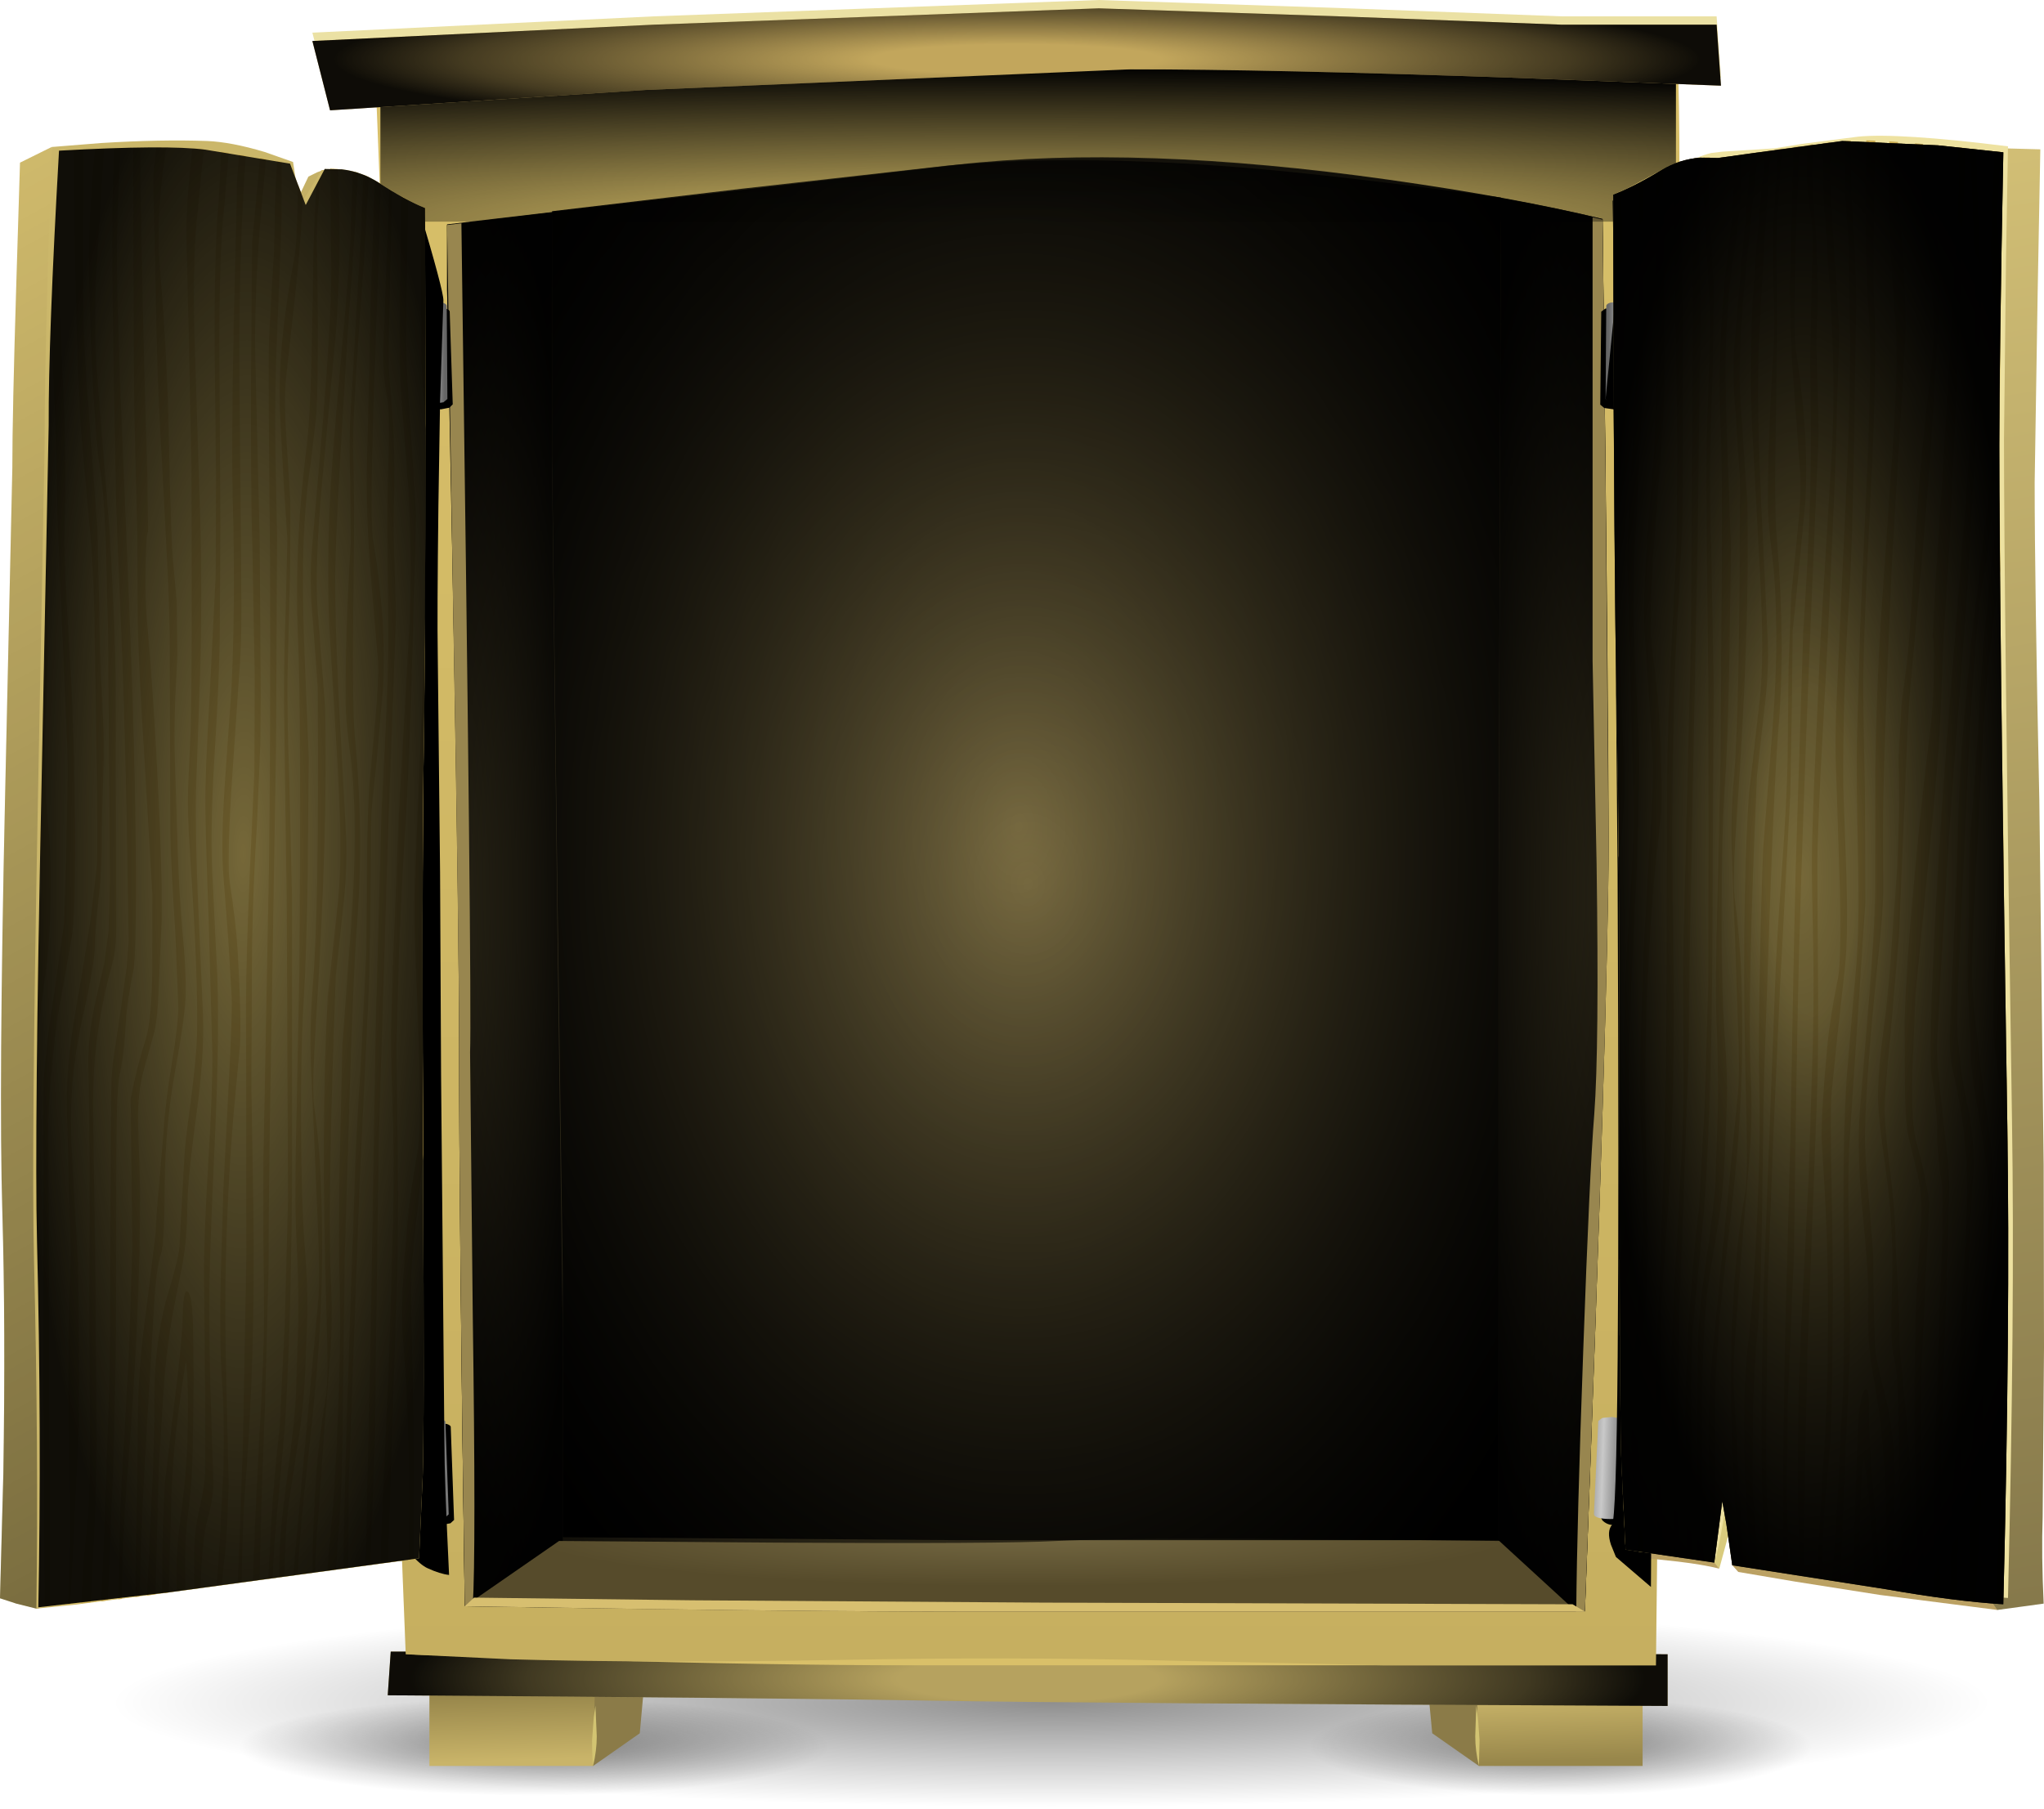 <?xml version="1.0" encoding="UTF-8" standalone="no"?>
<svg xmlns:xlink="http://www.w3.org/1999/xlink" height="271.35px" width="306.55px" xmlns="http://www.w3.org/2000/svg">
  <g transform="matrix(1.0, 0.0, 0.0, 1.0, 0.0, 0.0)">
    <use height="31.8" transform="matrix(1.0, 0.0, 0.0, 1.0, 16.65, 239.55)" width="282.15" xlink:href="#shape0"/>
    <use height="8.15" transform="matrix(1.0, 0.0, 0.0, 1.0, 58.15, 247.75)" width="191.95" xlink:href="#sprite0"/>
    <use height="247.35" transform="matrix(1.0, 0.0, 0.0, 1.0, 56.15, 2.45)" width="195.95" xlink:href="#shape2"/>
    <use height="218.05" transform="matrix(1.0, 0.0, 0.0, 1.0, 67.05, 23.6)" width="174.2" xlink:href="#sprite1"/>
    <use height="209.3" transform="matrix(1.0, 0.0, 0.0, 1.0, 67.05, 31.85)" width="17.35" xlink:href="#sprite2"/>
    <use height="211.95" transform="matrix(1.0, 0.0, 0.0, 1.0, 224.75, 29.7)" width="16.5" xlink:href="#sprite3"/>
    <use height="209.15" transform="matrix(1.0, 0.0, 0.0, 1.0, 67.05, 32.6)" width="174.2" xlink:href="#shape6"/>
    <use height="207.4" transform="matrix(1.0, 0.0, 0.0, 0.998, 82.8, 24.049)" width="142.3" xlink:href="#sprite4"/>
    <use height="22.9" transform="matrix(1.0, 0.0, 0.0, 1.0, 57.05, 10.35)" width="194.3" xlink:href="#sprite5"/>
    <use height="16.55" transform="matrix(1.0, 0.0, 0.0, 1.0, 46.85, 0.0)" width="211.25" xlink:href="#shape9"/>
    <use height="15.3" transform="matrix(1.0, 0.0, 0.0, 1.0, 46.85, 1.25)" width="211.25" xlink:href="#sprite6"/>
    <use height="15.65" transform="matrix(1.0, 0.0, 0.0, 1.0, 63.8, 45.75)" width="4.1" xlink:href="#sprite7"/>
    <use height="15.3" transform="matrix(1.0, 0.0, 0.0, 1.0, 63.0, 45.25)" width="4.1" xlink:href="#shape12"/>
    <use height="15.65" transform="matrix(1.0, 0.0, 0.0, 1.0, 240.0, 45.75)" width="4.15" xlink:href="#sprite8"/>
    <use height="15.3" transform="matrix(1.0, 0.0, 0.0, 1.0, 240.8, 45.25)" width="4.1" xlink:href="#shape14"/>
    <use height="15.7" transform="matrix(1.0, 0.0, 0.0, 1.0, 63.6, 213.05)" width="4.5" xlink:href="#sprite9"/>
    <use height="15.3" transform="matrix(1.0, 0.0, 0.0, 1.0, 62.8, 212.6)" width="4.5" xlink:href="#shape15"/>
    <use height="15.65" transform="matrix(1.0, 0.0, 0.0, 1.0, 239.85, 213.1)" width="4.6" xlink:href="#sprite10"/>
    <use height="15.3" transform="matrix(1.0, 0.0, 0.0, 1.0, 239.05, 212.55)" width="4.65" xlink:href="#shape17"/>
    <use height="204.9" transform="matrix(1.0, 0.0, 0.0, 1.0, 45.65, 31.35)" width="21.7" xlink:href="#sprite11"/>
    <use height="220.45" transform="matrix(1.0, 0.0, 0.0, 1.0, 0.0, 21.05)" width="300.45" xlink:href="#shape19"/>
    <use height="219.0" transform="matrix(1.0, 0.0, 0.0, 1.0, 5.45, 22.1)" width="58.4" xlink:href="#sprite12"/>
    <use height="208.0" transform="matrix(1.0, 0.0, 0.0, 1.0, 240.8, 30.05)" width="8.05" xlink:href="#sprite13"/>
    <use height="221.15" transform="matrix(1.0, 0.0, 0.0, 1.0, 241.95, 20.35)" width="64.6" xlink:href="#shape22"/>
    <use height="219.6" transform="matrix(1.0, 0.0, 0.0, 1.0, 241.95, 21.05)" width="59.25" xlink:href="#sprite14"/>
    <use height="219.6" transform="matrix(1.0, 0.0, 0.0, 1.0, 241.95, 21.05)" width="59.25" xlink:href="#sprite15"/>
  </g>
  <defs>
    <g id="shape0" transform="matrix(1.0, 0.0, 0.0, 1.0, -16.65, -239.55)">
      <path d="M257.5 266.7 Q216.2 271.35 157.7 271.35 99.25 271.35 57.95 266.7 16.65 262.05 16.65 255.45 16.65 248.9 57.95 244.2 99.3 239.55 157.7 239.55 216.1 239.55 257.5 244.2 298.8 248.9 298.8 255.45 298.8 262.05 257.5 266.7" fill="url(#gradient0)" fill-rule="evenodd" stroke="none"/>
      <path d="M124.4 262.0 Q124.4 265.05 111.4 267.2 98.4 269.35 80.05 269.35 61.7 269.35 48.75 267.2 35.75 265.05 35.75 262.0 35.75 258.95 48.75 256.8 61.7 254.65 80.05 254.65 98.4 254.65 111.4 256.8 124.4 258.95 124.4 262.0" fill="url(#gradient1)" fill-rule="evenodd" stroke="none"/>
      <path d="M260.7 256.8 Q271.7 258.95 271.7 262.0 271.7 265.05 260.7 267.2 249.65 269.35 234.05 269.35 218.45 269.35 207.45 267.2 196.4 265.05 196.4 262.0 196.4 258.95 207.45 256.8 218.45 254.65 234.05 254.65 249.65 254.65 260.7 256.8" fill="url(#gradient2)" fill-rule="evenodd" stroke="none"/>
      <path d="M95.95 260.0 L88.95 264.9 77.25 259.2 96.8 250.6 95.95 260.0" fill="#8b7b48" fill-rule="evenodd" stroke="none"/>
      <path d="M64.4 250.6 L89.25 251.95 88.95 264.9 64.4 264.9 64.4 250.6" fill="url(#gradient3)" fill-rule="evenodd" stroke="none"/>
      <path d="M88.95 264.9 Q88.8 263.35 88.8 261.05 L89.05 257.6 89.3 255.85 89.5 260.45 Q89.5 262.6 88.95 264.9" fill="#d3c472" fill-rule="evenodd" stroke="none"/>
      <path d="M221.8 264.9 L214.8 260.0 213.9 250.6 233.45 259.2 221.8 264.9" fill="#8b7b48" fill-rule="evenodd" stroke="none"/>
      <path d="M246.35 250.6 L246.35 264.9 221.8 264.9 221.45 251.95 246.35 250.6" fill="url(#gradient4)" fill-rule="evenodd" stroke="none"/>
      <path d="M221.8 264.9 Q221.25 262.6 221.25 260.45 L221.4 255.85 221.65 257.6 221.9 261.05 221.8 264.9" fill="#d3c472" fill-rule="evenodd" stroke="none"/>
      <path d="M250.1 255.9 Q161.7 255.5 139.5 255.1 125.6 254.85 90.5 254.55 L58.15 254.3 58.6 247.75 149.7 247.75 250.1 248.15 250.1 255.9" fill="#b6a25f" fill-rule="evenodd" stroke="none"/>
    </g>
    <radialGradient cx="0" cy="0" gradientTransform="matrix(0.172, 0.0, 0.0, -0.019, 157.7, 255.45)" gradientUnits="userSpaceOnUse" id="gradient0" r="819.2" spreadMethod="pad">
      <stop offset="0.0" stop-color="#000000" stop-opacity="0.439"/>
      <stop offset="1.0" stop-color="#000000" stop-opacity="0.0"/>
    </radialGradient>
    <radialGradient cx="0" cy="0" gradientTransform="matrix(0.054, 0.0, 0.0, -0.009, 80.05, 262.0)" gradientUnits="userSpaceOnUse" id="gradient1" r="819.2" spreadMethod="pad">
      <stop offset="0.0" stop-color="#000000" stop-opacity="0.439"/>
      <stop offset="1.0" stop-color="#000000" stop-opacity="0.0"/>
    </radialGradient>
    <radialGradient cx="0" cy="0" gradientTransform="matrix(0.046, 0.0, 0.0, -0.009, 234.05, 262.0)" gradientUnits="userSpaceOnUse" id="gradient2" r="819.2" spreadMethod="pad">
      <stop offset="0.0" stop-color="#000000" stop-opacity="0.439"/>
      <stop offset="1.0" stop-color="#000000" stop-opacity="0.0"/>
    </radialGradient>
    <linearGradient gradientTransform="matrix(2.0E-4, 0.006, 0.006, -2.0E-4, 76.85, 259.15)" gradientUnits="userSpaceOnUse" id="gradient3" spreadMethod="pad" x1="-819.2" x2="819.2">
      <stop offset="0.0" stop-color="#98874b"/>
      <stop offset="1.0" stop-color="#c9b469"/>
    </linearGradient>
    <linearGradient gradientTransform="matrix(-2.0E-4, -0.006, 0.006, -2.0E-4, 233.9, 259.15)" gradientUnits="userSpaceOnUse" id="gradient4" spreadMethod="pad" x1="-819.2" x2="819.2">
      <stop offset="0.0" stop-color="#98874b"/>
      <stop offset="1.0" stop-color="#c9b469"/>
    </linearGradient>
    <g id="sprite0" transform="matrix(1.0, 0.0, 0.0, 1.0, 0.0, 0.0)">
      <use height="8.15" transform="matrix(1.0, 0.0, 0.0, 1.0, 0.0, 0.0)" width="191.95" xlink:href="#shape1"/>
    </g>
    <g id="shape1" transform="matrix(1.0, 0.0, 0.0, 1.0, 0.0, 0.0)">
      <path d="M191.95 8.15 Q103.55 7.75 81.35 7.35 59.1 6.95 0.0 6.55 L0.45 0.0 91.55 0.0 191.95 0.4 191.95 8.15" fill="url(#gradient5)" fill-rule="evenodd" stroke="none"/>
    </g>
    <radialGradient cx="0" cy="0" gradientTransform="matrix(0.113, 0.0, 0.0, -0.02, 96.0, 4.1)" gradientUnits="userSpaceOnUse" id="gradient5" r="819.2" spreadMethod="pad">
      <stop offset="0.212" stop-color="#000000" stop-opacity="0.0"/>
      <stop offset="0.812" stop-color="#000000" stop-opacity="0.651"/>
      <stop offset="1.0" stop-color="#000000" stop-opacity="0.925"/>
    </radialGradient>
    <g id="shape2" transform="matrix(1.0, 0.0, 0.0, 1.0, -56.15, -2.45)">
      <path d="M247.0 248.15 L248.35 249.8 136.35 249.8 Q116.9 249.8 86.95 249.0 L60.85 248.15 107.95 244.9 149.25 244.1 247.0 248.15" fill="#d9c069" fill-rule="evenodd" stroke="none"/>
      <path d="M251.7 11.4 Q251.95 20.6 251.85 31.15 L251.9 31.2 251.35 79.25 Q250.65 130.0 250.1 143.75 249.25 165.8 248.35 249.8 L207.45 249.8 175.25 249.1 Q151.95 248.5 125.7 249.0 97.9 249.5 76.6 248.9 L60.85 248.15 58.15 179.65 Q57.5 162.5 57.5 135.3 57.5 108.1 58.15 91.55 L58.2 90.4 Q58.65 76.05 57.45 40.25 L56.15 7.35 78.6 7.2 124.15 5.5 176.4 2.75 Q201.65 2.25 213.45 5.5 224.6 8.55 239.15 6.75 246.4 5.85 251.45 4.3 L251.7 11.4" fill="#d9c069" fill-rule="evenodd" stroke="none"/>
      <path d="M237.45 6.15 Q245.9 4.6 252.1 2.45 L251.45 64.85 Q250.65 130.0 250.1 143.75 249.25 165.8 248.35 249.8 L207.45 249.8 175.25 249.1 Q151.95 248.5 125.7 249.0 97.9 249.5 76.6 248.9 L60.85 248.15 58.15 179.65 Q57.5 162.5 57.5 135.3 57.5 108.1 58.15 91.55 58.7 77.8 57.5 41.2 L56.15 7.35 75.95 6.6 118.8 4.3 Q186.65 -0.15 209.45 6.15 220.6 9.2 237.45 6.15" fill="url(#gradient6)" fill-rule="evenodd" stroke="none"/>
      <path d="M240.8 71.9 L241.25 126.75 Q241.25 147.95 237.7 241.75 L145.25 241.75 Q126.4 241.75 96.15 241.35 L69.7 240.95 Q68.85 182.2 68.85 156.9 68.85 141.1 67.95 90.75 L67.05 33.75 92.5 30.7 143.5 24.8 Q170.7 21.75 208.25 27.05 227.0 29.7 240.35 32.95 L240.8 71.9" fill="#7c6e43" fill-rule="evenodd" stroke="none"/>
    </g>
    <linearGradient gradientTransform="matrix(0.0, 0.148, 0.148, 0.0, 154.15, 127.4)" gradientUnits="userSpaceOnUse" id="gradient6" spreadMethod="pad" x1="-819.2" x2="819.2">
      <stop offset="0.0" stop-color="#000000" stop-opacity="0.0"/>
      <stop offset="1.0" stop-color="#000000" stop-opacity="0.086"/>
    </linearGradient>
    <g id="sprite1" transform="matrix(1.0, 0.0, 0.0, 1.0, 0.0, 0.0)">
      <use height="218.05" transform="matrix(1.0, 0.0, 0.0, 1.0, 0.0, 0.0)" width="174.2" xlink:href="#shape3"/>
    </g>
    <g id="shape3" transform="matrix(1.0, 0.0, 0.0, 1.0, 0.0, 0.0)">
      <path d="M173.3 9.25 Q174.2 81.85 174.2 103.05 174.2 124.25 170.65 218.05 L78.2 218.05 Q48.0 218.05 2.65 217.25 1.8 158.5 1.8 133.2 1.8 107.95 0.0 19.85 L0.0 10.05 76.45 1.1 Q103.65 -1.95 141.2 3.35 159.95 6.0 173.3 9.25" fill="url(#gradient7)" fill-rule="evenodd" stroke="none"/>
    </g>
    <radialGradient cx="0" cy="0" gradientTransform="matrix(0.134, 0.0, 0.0, -0.174, 87.1, 109.0)" gradientUnits="userSpaceOnUse" id="gradient7" r="819.2" spreadMethod="pad">
      <stop offset="0.0" stop-color="#000000" stop-opacity="0.0"/>
      <stop offset="1.0" stop-color="#000000" stop-opacity="0.925"/>
    </radialGradient>
    <g id="sprite2" transform="matrix(1.0, 0.0, 0.0, 1.0, 0.0, 0.0)">
      <use height="209.3" transform="matrix(1.0, 0.0, 0.0, 1.0, 0.0, 0.0)" width="17.35" xlink:href="#shape4"/>
    </g>
    <g id="shape4" transform="matrix(1.0, 0.0, 0.0, 1.0, 0.0, 0.0)">
      <path d="M0.0 11.7 L0.0 1.9 15.75 0.0 15.75 38.65 16.55 107.55 17.35 168.0 17.35 209.3 2.65 209.1 Q1.8 150.35 1.8 125.05 1.8 99.8 0.0 11.7" fill="url(#gradient8)" fill-rule="evenodd" stroke="none"/>
    </g>
    <radialGradient cx="0" cy="0" gradientTransform="matrix(0.023, 0.0, 0.0, -0.147, 2.0, 104.65)" gradientUnits="userSpaceOnUse" id="gradient8" r="819.2" spreadMethod="pad">
      <stop offset="0.0" stop-color="#000000" stop-opacity="0.0"/>
      <stop offset="1.0" stop-color="#000000" stop-opacity="0.925"/>
    </radialGradient>
    <g id="sprite3" transform="matrix(1.0, 0.0, 0.0, 1.0, 0.0, 0.0)">
      <use height="211.95" transform="matrix(1.0, 0.0, 0.0, 1.0, 0.0, 0.0)" width="16.5" xlink:href="#shape5"/>
    </g>
    <g id="shape5" transform="matrix(1.0, 0.0, 0.0, 1.0, 0.0, 0.0)">
      <path d="M0.35 0.0 Q9.75 1.7 15.6 3.15 16.5 75.75 16.5 96.95 16.5 118.15 12.95 211.95 L0.0 211.95 0.0 109.35 0.35 0.0" fill="url(#gradient9)" fill-rule="evenodd" stroke="none"/>
    </g>
    <radialGradient cx="0" cy="0" gradientTransform="matrix(0.025, 0.0, 0.0, -0.148, 14.9, 105.3)" gradientUnits="userSpaceOnUse" id="gradient9" r="819.2" spreadMethod="pad">
      <stop offset="0.0" stop-color="#000000" stop-opacity="0.0"/>
      <stop offset="1.0" stop-color="#000000" stop-opacity="0.925"/>
    </radialGradient>
    <g id="shape6" transform="matrix(1.0, 0.0, 0.0, 1.0, -67.05, -32.6)">
      <path d="M224.85 231.15 L236.4 241.75 145.25 241.75 Q118.75 241.75 69.7 240.95 L83.85 231.15 116.45 231.4 Q150.6 231.6 158.5 231.15 171.15 230.5 224.85 231.15" fill="url(#gradient10)" fill-rule="evenodd" stroke="none"/>
      <path d="M67.05 33.75 L69.2 33.5 Q70.8 150.2 70.5 157.85 L70.9 197.1 Q71.4 232.85 70.9 240.95 L69.7 240.95 Q68.85 182.2 68.85 156.9 68.85 141.1 67.95 90.75 L67.05 33.75" fill="#98864f" fill-rule="evenodd" stroke="none"/>
      <path d="M238.85 32.6 L240.35 32.95 240.8 71.9 241.25 126.75 Q241.25 147.95 237.7 241.75 L236.4 241.75 Q236.5 228.7 237.45 202.5 238.4 175.75 239.1 167.15 239.85 157.15 239.45 129.6 L238.85 99.15 238.85 32.6" fill="#98864f" fill-rule="evenodd" stroke="none"/>
      <path d="M235.85 240.65 L237.7 241.75 145.25 241.75 Q126.4 241.75 96.15 241.35 L69.7 240.95 71.1 239.65 103.8 240.05 156.35 240.4 235.85 240.65" fill="#d7bf70" fill-rule="evenodd" stroke="none"/>
    </g>
    <radialGradient cx="0" cy="0" gradientTransform="matrix(0.092, 0.0, 0.0, -0.01, 153.05, 229.75)" gradientUnits="userSpaceOnUse" id="gradient10" r="819.2" spreadMethod="pad">
      <stop offset="0.0" stop-color="#756943"/>
      <stop offset="1.0" stop-color="#564b2b"/>
    </radialGradient>
    <g id="sprite4" transform="matrix(1.0, 0.0, 0.0, 1.0, 0.0, -0.25)">
      <use height="207.4" transform="matrix(1.0, 0.0, 0.0, 1.0, 0.0, 0.25)" width="142.3" xlink:href="#shape7"/>
    </g>
    <g id="shape7" transform="matrix(1.0, 0.0, 0.0, 1.0, 0.0, -0.25)">
      <path d="M103.15 1.3 Q117.4 2.45 142.3 5.85 L141.95 109.95 141.95 207.65 61.25 207.65 1.6 207.2 1.6 167.75 0.8 110.2 0.0 44.55 0.0 7.9 28.6 4.5 59.2 1.05 Q78.0 -0.7 103.15 1.3" fill="url(#gradient11)" fill-rule="evenodd" stroke="none"/>
    </g>
    <radialGradient cx="0" cy="0" gradientTransform="matrix(0.117, 0.0, 0.0, -0.177, 70.0, 100.4)" gradientUnits="userSpaceOnUse" id="gradient11" r="819.2" spreadMethod="pad">
      <stop offset="0.0" stop-color="#000000" stop-opacity="0.0"/>
      <stop offset="1.0" stop-color="#000000"/>
    </radialGradient>
    <g id="sprite5" transform="matrix(1.0, 0.0, 0.0, 1.0, 0.0, 0.0)">
      <use height="22.9" transform="matrix(1.0, 0.0, 0.0, 1.0, 0.0, 0.0)" width="194.3" xlink:href="#shape8"/>
    </g>
    <g id="shape8" transform="matrix(1.0, 0.0, 0.0, 1.0, 0.0, 0.0)">
      <path d="M194.3 22.9 L0.0 22.9 0.0 0.0 194.3 0.0 194.3 22.9" fill="url(#gradient12)" fill-rule="evenodd" stroke="none"/>
    </g>
    <radialGradient cx="0" cy="0" gradientTransform="matrix(0.314, 0.0, 0.0, -0.029, 93.15, 23.3)" gradientUnits="userSpaceOnUse" id="gradient12" r="819.2" spreadMethod="pad">
      <stop offset="0.0" stop-color="#000000" stop-opacity="0.0"/>
      <stop offset="1.0" stop-color="#000000"/>
    </radialGradient>
    <g id="shape9" transform="matrix(1.0, 0.0, 0.0, 1.0, -46.85, 0.0)">
      <path d="M257.45 2.45 L258.1 11.65 226.55 10.45 Q190.7 9.2 169.5 9.2 L96.75 12.25 49.5 15.3 46.85 4.9 98.1 2.45 164.8 0.0 202.2 1.25 234.15 2.45 257.45 2.45" fill="#ebe1a4" fill-rule="evenodd" stroke="none"/>
      <path d="M257.45 3.7 L258.1 12.85 226.55 11.65 Q190.7 10.4 169.5 10.4 L96.75 13.5 49.5 16.55 46.85 6.15 98.1 3.7 164.8 1.25 202.2 2.5 234.15 3.7 257.45 3.7" fill="#c2a65c" fill-rule="evenodd" stroke="none"/>
    </g>
    <g id="sprite6" transform="matrix(1.0, 0.0, 0.0, 1.0, 0.0, 0.0)">
      <use height="15.3" transform="matrix(1.0, 0.0, 0.0, 1.0, 0.0, 0.0)" width="211.25" xlink:href="#shape10"/>
    </g>
    <g id="shape10" transform="matrix(1.0, 0.0, 0.0, 1.0, 0.0, 0.0)">
      <path d="M211.25 11.6 L179.7 10.4 Q143.85 9.15 122.65 9.15 L49.9 12.25 2.65 15.3 0.0 4.9 51.25 2.45 117.95 0.0 155.35 1.25 187.3 2.45 210.6 2.45 211.25 11.6" fill="url(#gradient13)" fill-rule="evenodd" stroke="none"/>
    </g>
    <radialGradient cx="0" cy="0" gradientTransform="matrix(0.125, 0.0, 0.0, -0.013, 105.65, 7.65)" gradientUnits="userSpaceOnUse" id="gradient13" r="819.2" spreadMethod="pad">
      <stop offset="0.212" stop-color="#000000" stop-opacity="0.0"/>
      <stop offset="0.812" stop-color="#000000" stop-opacity="0.651"/>
      <stop offset="1.0" stop-color="#000000" stop-opacity="0.925"/>
    </radialGradient>
    <g id="sprite7" transform="matrix(1.0, 0.0, 0.0, 1.0, 0.0, 0.0)">
      <use height="15.7" transform="matrix(0.911, 0.0, 0.0, 0.997, 0.0, 0.0)" width="4.5" xlink:href="#shape11"/>
    </g>
    <g id="shape11" transform="matrix(1.0, 0.0, 0.0, 1.0, 0.0, 0.0)">
      <path d="M4.0 1.0 L4.5 14.95 3.95 15.45 2.55 15.7 Q1.8 15.7 1.1 15.15 L0.5 14.3 0.0 1.1 Q0.0 0.8 0.75 0.45 1.5 0.05 2.3 0.0 L2.0 0.4 3.4 0.55 Q4.0 0.75 4.0 1.0" fill="#000000" fill-rule="evenodd" stroke="none"/>
    </g>
    <g id="shape12" transform="matrix(1.0, 0.0, 0.0, 1.0, -63.0, -45.25)">
      <path d="M67.0 45.9 L67.1 59.85 66.5 60.35 65.1 60.55 63.7 60.35 63.1 59.85 63.0 45.9 63.6 45.45 65.0 45.25 66.4 45.4 Q67.0 45.6 67.0 45.9" fill="url(#gradient14)" fill-rule="evenodd" stroke="none"/>
    </g>
    <linearGradient gradientTransform="matrix(0.002, 0.0, 0.0, -0.002, 65.05, 52.9)" gradientUnits="userSpaceOnUse" id="gradient14" spreadMethod="pad" x1="-819.2" x2="819.2">
      <stop offset="0.012" stop-color="#a6a6a6"/>
      <stop offset="0.282" stop-color="#c9c9c9"/>
      <stop offset="1.0" stop-color="#666666"/>
    </linearGradient>
    <g id="sprite8" transform="matrix(1.0, 0.0, 0.0, 1.0, 0.0, 0.0)">
      <use height="15.65" transform="matrix(1.0, 0.0, 0.0, 1.0, 0.0, 0.0)" width="4.15" xlink:href="#shape13"/>
    </g>
    <g id="shape13" transform="matrix(1.0, 0.0, 0.0, 1.0, 0.0, 0.0)">
      <path d="M0.15 1.0 L0.75 0.55 2.15 0.35 1.8 0.0 3.4 0.4 Q4.15 0.75 4.15 1.05 L4.05 14.25 3.4 15.1 Q2.75 15.65 2.0 15.65 L0.6 15.45 0.0 14.95 0.15 1.0" fill="#000000" fill-rule="evenodd" stroke="none"/>
    </g>
    <g id="shape14" transform="matrix(1.0, 0.0, 0.0, 1.0, -240.8, -45.25)">
      <path d="M240.9 45.9 Q240.9 45.6 241.5 45.4 L242.9 45.25 244.3 45.45 Q244.9 45.65 244.9 45.9 L244.8 59.85 Q244.8 60.15 244.2 60.35 L242.8 60.55 241.4 60.35 240.8 59.85 240.9 45.9" fill="url(#gradient15)" fill-rule="evenodd" stroke="none"/>
    </g>
    <linearGradient gradientTransform="matrix(-0.002, 0.0, 0.0, -0.002, 242.85, 52.9)" gradientUnits="userSpaceOnUse" id="gradient15" spreadMethod="pad" x1="-819.2" x2="819.2">
      <stop offset="0.012" stop-color="#a6a6a6"/>
      <stop offset="0.282" stop-color="#c9c9c9"/>
      <stop offset="1.0" stop-color="#666666"/>
    </linearGradient>
    <g id="sprite9" transform="matrix(1.0, 0.0, 0.0, 1.0, 0.0, 0.0)">
      <use height="15.7" transform="matrix(1.0, 0.0, 0.0, 1.0, 0.0, 0.0)" width="4.5" xlink:href="#shape11"/>
    </g>
    <g id="shape15" transform="matrix(1.0, 0.0, 0.0, 1.0, -62.8, -212.6)">
      <path d="M67.3 227.15 L66.75 227.65 65.35 227.9 Q63.3 227.9 63.3 227.25 L62.8 213.3 Q62.8 212.7 64.75 212.6 L66.2 212.75 66.8 213.2 67.3 227.15" fill="url(#gradient16)" fill-rule="evenodd" stroke="none"/>
    </g>
    <linearGradient gradientTransform="matrix(0.003, -1.0E-4, -1.0E-4, -0.003, 65.05, 220.25)" gradientUnits="userSpaceOnUse" id="gradient16" spreadMethod="pad" x1="-819.2" x2="819.2">
      <stop offset="0.012" stop-color="#a6a6a6"/>
      <stop offset="0.282" stop-color="#c9c9c9"/>
      <stop offset="1.0" stop-color="#666666"/>
    </linearGradient>
    <g id="sprite10" transform="matrix(1.0, 0.0, 0.0, 1.0, 0.0, 0.0)">
      <use height="15.65" transform="matrix(1.0, 0.0, 0.0, 1.0, 0.0, 0.0)" width="4.6" xlink:href="#shape16"/>
    </g>
    <g id="shape16" transform="matrix(1.0, 0.0, 0.0, 1.0, 0.0, 0.0)">
      <path d="M4.6 1.1 L3.95 15.05 Q3.95 15.35 3.35 15.5 L1.9 15.65 Q1.15 15.6 0.5 15.0 L0.0 14.15 0.6 0.95 Q0.6 0.65 1.35 0.35 2.15 0.0 2.95 0.0 L2.6 0.35 4.0 0.6 4.6 1.1" fill="#000000" fill-rule="evenodd" stroke="none"/>
    </g>
    <g id="shape17" transform="matrix(1.0, 0.0, 0.0, 1.0, -239.05, -212.55)">
      <path d="M243.05 227.25 Q243.05 227.95 241.05 227.85 239.05 227.75 239.05 227.1 L239.7 213.15 240.3 212.7 241.75 212.55 243.15 212.8 243.7 213.3 243.05 227.25" fill="url(#gradient17)" fill-rule="evenodd" stroke="none"/>
    </g>
    <linearGradient gradientTransform="matrix(0.003, 1.0E-4, 1.0E-4, -0.003, 241.4, 220.2)" gradientUnits="userSpaceOnUse" id="gradient17" spreadMethod="pad" x1="-819.2" x2="819.2">
      <stop offset="0.012" stop-color="#a6a6a6"/>
      <stop offset="0.282" stop-color="#c9c9c9"/>
      <stop offset="1.0" stop-color="#666666"/>
    </linearGradient>
    <g id="sprite11" transform="matrix(1.0, 0.0, 0.0, 1.0, 0.0, 0.0)">
      <use height="204.9" transform="matrix(1.0, 0.0, 0.0, 1.0, 0.0, 0.0)" width="21.7" xlink:href="#shape18"/>
    </g>
    <g id="shape18" transform="matrix(1.0, 0.0, 0.0, 1.0, 0.0, 0.0)">
      <path d="M0.0 24.2 L17.2 0.0 Q20.85 12.2 20.85 13.7 L20.35 28.9 20.1 44.5 Q19.9 61.15 20.0 66.55 L20.35 99.6 20.5 129.9 21.0 185.05 Q21.0 190.4 21.7 204.9 20.35 204.75 18.5 203.9 17.45 203.45 15.9 201.7 13.85 199.45 13.0 198.75 11.5 197.45 9.85 192.95 8.25 188.65 8.5 187.4 L0.0 24.2" fill="#000000" fill-rule="evenodd" stroke="none"/>
    </g>
    <g id="shape19" transform="matrix(1.0, 0.0, 0.0, 1.0, 0.0, -21.05)">
      <path d="M261.0 226.45 L259.65 228.7 257.85 235.3 256.5 234.05 258.45 220.1 261.0 226.45" fill="#d9cb7d" fill-rule="evenodd" stroke="none"/>
      <path d="M257.55 224.45 L256.8 230.45 Q256.6 230.8 256.85 232.65 L257.1 234.4 257.85 235.3 Q255.45 234.7 251.7 234.25 L245.2 233.55 243.8 232.45 249.3 219.35 Q264.95 212.45 265.4 212.55 L281.9 220.1 298.05 227.6 300.45 240.65 299.55 241.5 281.95 239.25 269.25 237.25 260.7 235.8 259.8 234.8 259.95 232.8 259.5 225.0 257.55 224.45" fill="#bba163" fill-rule="evenodd" stroke="none"/>
      <path d="M3.0 24.4 L7.75 22.05 Q8.25 26.95 25.1 26.35 L41.8 24.8 44.1 31.0 46.25 26.5 47.55 25.85 Q48.9 25.3 49.1 25.65 50.75 28.7 56.55 30.4 L62.0 31.5 62.05 63.95 Q62.1 99.8 61.8 116.75 61.6 130.05 61.75 174.75 61.95 215.35 61.65 221.65 L61.15 234.05 Q32.9 236.3 23.1 237.8 L11.75 239.95 5.45 241.3 2.45 240.55 0.0 239.75 0.5 221.1 Q0.85 199.05 0.35 181.75 -0.2 163.35 0.75 120.05 L1.85 70.25 Q1.85 62.05 2.45 42.4 L3.0 24.4" fill="#d4be6e" fill-rule="evenodd" stroke="none"/>
      <path d="M3.0 24.4 L7.75 22.05 Q8.25 26.95 25.1 26.35 L41.8 24.8 44.1 31.0 46.25 26.5 47.55 25.85 Q48.9 25.3 49.1 25.65 50.75 28.7 56.55 30.4 L62.0 31.5 62.05 63.95 Q62.1 99.8 61.8 116.75 61.6 130.05 61.75 174.75 61.95 215.35 61.65 221.65 L61.15 234.05 Q32.9 236.3 23.1 237.8 L11.75 239.95 5.45 241.3 2.45 240.55 0.0 239.75 0.5 221.1 Q0.85 199.05 0.35 181.75 -0.2 163.35 0.75 120.05 L1.85 70.25 Q1.85 62.05 2.45 42.4 L3.0 24.4" fill="url(#gradient18)" fill-rule="evenodd" stroke="none"/>
      <path d="M7.75 22.05 L15.25 21.45 Q24.15 20.9 31.05 21.15 34.7 21.3 39.7 22.8 L43.95 24.3 44.95 30.9 48.25 25.5 50.55 25.55 Q53.35 25.9 55.9 27.5 L62.85 31.35 62.9 63.8 Q62.9 99.65 62.6 116.6 62.4 130.25 62.55 174.6 62.75 215.4 62.5 221.55 L61.95 233.9 24.45 239.0 11.3 240.7 5.45 241.3 Q5.8 217.6 5.1 189.05 4.7 172.05 5.65 122.0 L6.7 66.6 Q6.65 58.4 7.2 39.4 L7.75 22.05" fill="#cbb76a" fill-rule="evenodd" stroke="none"/>
      <path d="M8.85 22.6 L17.65 22.25 Q27.2 22.0 30.8 22.45 L43.5 24.55 45.85 30.75 48.7 25.35 51.25 25.4 Q54.25 25.75 56.8 27.4 60.85 30.05 63.75 31.2 L63.8 63.65 Q63.8 99.55 63.5 116.5 63.3 130.15 63.45 174.45 63.65 215.25 63.4 221.4 L62.85 233.75 25.4 238.85 11.9 240.55 5.75 241.1 Q6.25 214.8 5.55 186.2 5.15 169.25 6.2 119.25 L7.3 63.85 Q7.25 55.65 8.05 38.3 L8.85 22.6" fill="#d9c069" fill-rule="evenodd" stroke="none"/>
      <path d="M17.75 28.45 Q17.4 36.0 17.6 44.15 L18.05 58.6 19.15 85.3 Q20.15 108.65 20.35 125.95 20.5 143.15 20.0 145.6 19.05 150.3 18.9 153.0 18.6 158.4 17.95 161.15 17.5 163.05 17.45 172.45 L17.4 200.25 17.05 218.3 16.2 239.15 16.15 240.05 15.2 240.2 15.7 228.25 16.2 213.55 Q16.55 204.3 16.5 197.35 L16.65 165.9 Q16.65 161.55 17.0 158.9 L18.0 152.25 19.0 145.1 19.3 141.05 19.0 122.6 Q18.6 103.6 18.05 91.25 17.45 77.85 17.35 72.35 L16.95 49.3 Q16.65 30.45 17.15 22.25 L18.1 22.25 17.75 28.45" fill="#caac52" fill-rule="evenodd" stroke="none"/>
      <path d="M28.95 199.05 L29.05 207.2 28.9 217.65 Q28.85 222.0 28.2 227.1 27.65 231.55 27.75 235.85 L27.8 238.45 26.55 238.65 26.5 235.1 Q26.5 231.85 27.2 226.75 27.95 221.1 28.1 216.25 28.3 210.3 28.1 206.6 L27.9 204.1 27.6 205.95 Q26.15 215.25 25.85 221.5 25.65 224.45 25.35 238.85 L24.3 239.0 Q24.4 226.6 24.75 222.25 L26.2 210.05 Q27.35 200.85 27.4 197.45 27.5 193.1 28.2 193.8 28.85 194.5 28.95 199.05" fill="#caac52" fill-rule="evenodd" stroke="none"/>
      <path d="M21.15 31.85 Q21.4 48.6 22.1 71.35 L22.2 79.8 Q21.95 79.85 21.85 84.2 21.7 89.55 22.1 93.8 22.9 102.85 23.5 114.15 24.35 129.9 24.25 138.0 L23.8 148.3 Q23.65 152.6 23.15 154.8 L21.55 160.55 Q20.65 163.85 20.7 168.1 L21.0 178.0 Q21.1 196.5 19.05 221.95 18.35 230.75 18.25 239.85 L17.75 239.9 Q17.95 225.35 18.55 217.15 L19.35 202.65 19.85 187.05 19.6 164.8 Q20.5 160.1 21.85 155.9 22.7 153.25 22.85 145.75 L22.85 134.1 21.75 115.25 Q20.7 98.8 20.65 92.05 L20.6 80.45 20.25 66.15 Q20.0 59.9 20.0 22.2 L21.0 22.2 21.15 31.85" fill="#caac52" fill-rule="evenodd" stroke="none"/>
      <path d="M29.15 49.95 L30.0 76.85 Q30.35 89.65 30.0 101.5 L29.4 118.45 Q29.25 124.7 29.7 135.15 L30.45 152.45 Q30.65 158.55 29.45 167.2 28.15 176.7 28.1 180.85 28.05 186.55 27.15 190.75 25.75 197.6 25.45 199.9 24.7 205.2 24.5 209.1 L23.95 217.8 Q23.7 221.4 23.35 239.15 L22.05 239.35 22.75 224.75 Q23.2 216.1 23.15 210.0 23.1 202.1 24.9 195.05 26.75 189.0 26.9 187.15 L27.65 173.6 Q27.7 171.9 28.6 165.3 29.45 158.65 29.55 155.3 29.75 146.8 28.5 128.0 28.1 121.95 28.2 118.55 L28.6 109.4 Q28.85 100.1 28.7 69.1 L28.35 52.0 27.95 35.35 Q27.95 30.05 28.85 22.3 L30.55 22.4 29.65 31.75 Q28.9 37.5 29.15 49.95" fill="#caac52" fill-rule="evenodd" stroke="none"/>
      <path d="M7.15 99.05 L6.95 105.75 Q6.7 109.15 6.75 114.95 6.8 120.15 7.25 124.15 7.65 127.85 7.6 133.15 7.55 139.9 7.1 143.85 L5.85 153.55 5.55 156.05 5.75 141.8 6.2 133.05 6.0 127.45 7.05 80.95 7.1 85.95 7.15 99.05" fill="#caac52" fill-rule="evenodd" stroke="none"/>
      <path d="M33.65 30.8 Q32.85 37.8 32.9 52.95 L33.05 78.8 32.95 96.2 Q32.85 102.45 32.15 113.75 31.55 123.95 31.8 130.15 L32.6 146.6 Q32.9 156.05 32.25 170.35 31.45 187.65 31.4 193.45 31.35 202.85 31.65 211.35 L32.0 222.35 Q32.0 224.8 31.15 227.8 30.25 230.95 30.1 238.15 L29.1 238.3 29.1 232.85 Q29.2 229.35 29.95 226.15 30.7 222.85 30.75 221.0 L30.75 208.4 30.6 190.55 Q30.6 184.95 31.25 174.15 31.9 163.55 31.85 158.0 L31.3 138.2 Q30.8 124.4 30.8 120.65 30.75 116.2 31.45 104.25 L32.35 86.25 32.4 71.8 32.2 53.0 Q32.1 37.15 32.85 29.4 L33.15 22.75 34.3 22.95 33.65 30.8" fill="#caac52" fill-rule="evenodd" stroke="none"/>
      <path d="M23.95 39.75 Q25.1 53.8 25.3 64.75 25.65 81.8 26.0 84.7 L26.5 90.2 26.6 98.25 26.25 105.5 Q26.1 110.75 26.25 114.8 L26.65 127.4 Q26.85 133.95 27.4 140.1 27.9 145.05 27.85 149.2 27.8 152.2 26.25 160.75 24.75 169.05 24.7 178.05 24.65 186.6 24.15 188.1 23.4 190.25 23.1 196.0 L21.95 215.35 Q21.15 228.9 20.9 239.5 L20.3 239.55 20.7 213.15 Q20.65 205.6 21.95 196.35 L23.35 184.95 Q23.45 181.85 23.85 177.85 L24.55 169.5 Q24.75 165.8 25.75 159.65 26.7 153.95 26.75 151.2 L26.3 139.85 Q25.65 129.95 25.55 125.15 L25.45 94.95 25.25 87.85 24.9 81.0 24.3 69.4 Q23.75 60.15 23.55 52.85 L23.0 27.6 Q23.0 25.4 23.45 22.15 L24.95 22.15 24.65 24.0 Q23.4 33.25 23.95 39.75" fill="#caac52" fill-rule="evenodd" stroke="none"/>
      <path d="M44.15 45.35 L42.85 57.15 Q42.6 60.55 42.95 65.7 L43.55 75.35 43.5 86.1 43.15 100.1 Q43.0 106.25 43.4 117.45 L43.8 134.8 43.8 154.85 43.8 177.2 Q43.65 199.0 42.75 213.65 L41.75 224.85 Q41.05 231.85 40.9 236.65 L40.25 236.75 Q40.75 224.35 41.95 214.05 L42.7 198.75 43.2 180.0 43.0 134.6 42.8 120.9 42.6 105.4 Q42.55 99.75 42.85 91.2 L43.1 80.9 42.55 72.45 41.95 61.25 Q41.7 51.4 44.15 38.65 44.55 36.7 44.7 27.7 L45.4 29.6 Q45.2 35.9 44.15 45.35" fill="#caac52" fill-rule="evenodd" stroke="none"/>
      <path d="M14.45 40.85 Q14.0 48.95 14.65 57.3 L16.45 79.9 Q17.25 93.65 17.35 102.25 L17.35 116.05 17.45 138.3 Q17.5 142.3 16.8 144.7 15.6 149.05 14.9 153.35 13.9 159.7 13.95 166.35 L14.3 190.35 14.5 215.35 Q14.5 224.85 13.6 240.35 L12.2 240.5 Q12.45 234.0 13.1 228.65 13.5 224.95 13.5 216.0 L13.4 195.35 Q13.55 171.05 13.25 160.3 13.15 155.85 14.15 151.0 L15.65 144.4 16.3 139.55 16.5 132.05 16.2 94.55 15.85 80.7 Q15.5 72.85 15.0 70.35 14.5 67.65 13.95 58.0 13.5 49.4 13.35 41.0 13.2 33.5 14.25 22.35 L15.6 22.3 15.15 29.4 14.45 40.85" fill="#caac52" fill-rule="evenodd" stroke="none"/>
      <path d="M5.55 186.2 Q5.4 181.2 5.4 174.05 L5.65 188.35 5.65 191.2 5.55 186.2" fill="#caac52" fill-rule="evenodd" stroke="none"/>
      <path d="M9.1 49.6 L9.7 63.85 9.8 73.3 9.65 81.75 9.85 87.65 10.7 102.55 Q11.2 112.95 11.25 125.55 11.3 137.45 10.75 140.65 L8.6 152.8 Q7.3 162.85 7.25 169.05 L7.35 190.5 Q7.3 213.4 7.5 221.9 L7.45 240.95 6.7 241.0 6.55 210.8 6.5 165.05 Q6.45 159.6 8.0 149.9 L9.6 138.6 Q10.3 118.75 10.1 112.3 L9.3 93.6 Q8.6 78.35 8.55 73.5 8.55 67.4 7.65 48.75 L8.15 36.9 Q8.85 42.9 9.1 49.6" fill="#caac52" fill-rule="evenodd" stroke="none"/>
      <path d="M12.45 43.3 Q12.5 51.8 13.35 62.25 L14.6 79.25 14.9 92.15 Q14.95 98.3 15.3 104.75 15.7 111.65 15.5 115.2 L15.25 124.6 Q15.3 130.6 14.8 134.65 14.3 139.15 14.25 141.55 14.2 144.5 12.7 151.2 11.1 158.25 10.8 163.45 10.45 169.05 10.95 176.0 L11.7 189.55 Q11.95 203.55 11.8 214.55 L11.3 225.15 10.55 240.65 10.2 240.7 Q10.6 232.0 10.5 225.1 L10.25 209.9 Q10.2 201.8 10.4 195.95 L10.6 187.9 10.05 166.9 Q9.85 161.0 11.05 153.35 L12.55 144.55 13.55 138.2 14.5 130.2 Q14.7 126.95 14.5 114.2 L14.2 95.2 Q14.15 88.65 13.7 81.9 L12.4 67.4 Q11.4 57.75 11.05 22.5 L12.5 22.45 12.45 43.3" fill="#caac52" fill-rule="evenodd" stroke="none"/>
      <path d="M52.85 40.35 Q52.3 46.85 51.5 60.7 50.5 76.9 50.3 84.5 50.15 91.65 50.85 105.85 L51.9 125.3 Q52.15 130.4 51.4 136.7 L50.35 146.5 Q49.1 180.6 49.6 191.45 49.95 197.85 49.5 203.45 L48.6 215.05 47.8 226.55 Q47.3 232.8 47.25 235.8 L46.85 235.85 Q46.95 227.8 47.45 220.95 47.85 215.5 48.9 209.35 49.3 207.0 48.95 196.7 48.1 168.5 49.15 149.65 L50.7 135.15 Q51.4 128.6 50.7 115.95 L49.4 94.1 Q49.05 86.65 49.4 76.95 49.7 69.45 51.15 53.7 52.55 38.8 52.65 33.0 L52.9 25.7 53.7 25.9 52.85 40.35" fill="#caac52" fill-rule="evenodd" stroke="none"/>
      <path d="M58.75 29.75 L58.45 44.45 Q58.2 54.55 58.4 56.35 L59.0 64.4 Q59.25 70.6 59.1 74.95 58.95 78.65 59.15 84.1 L59.4 92.35 58.2 124.8 56.8 171.35 56.2 216.3 55.55 234.7 54.8 234.8 54.9 231.65 55.6 199.85 56.35 153.95 57.2 122.45 57.85 109.05 Q58.25 101.25 58.25 94.55 L58.1 81.0 Q58.05 74.45 58.3 67.7 58.5 61.9 58.0 59.25 57.4 56.45 57.5 52.15 L57.9 41.0 58.4 28.4 58.8 28.65 58.75 29.75" fill="#caac52" fill-rule="evenodd" stroke="none"/>
      <path d="M57.1 27.6 L56.75 39.4 56.0 61.05 Q55.5 78.15 55.95 81.0 58.0 93.25 57.45 103.15 L56.45 114.55 Q55.7 121.05 55.65 123.2 L55.6 133.45 55.35 147.65 53.95 177.05 52.3 222.7 52.2 235.15 51.5 235.25 51.8 220.0 52.5 197.55 53.2 177.45 Q53.3 171.9 54.1 159.95 L54.95 142.45 55.05 128.5 Q55.1 122.4 55.4 117.7 L56.3 107.9 Q56.8 102.55 56.7 99.25 L55.6 86.15 Q54.8 75.75 55.05 68.85 L55.4 55.0 Q55.5 46.9 55.75 40.7 L56.2 27.05 57.1 27.6" fill="#caac52" fill-rule="evenodd" stroke="none"/>
      <path d="M63.75 31.2 L63.8 64.35 63.7 62.05 63.2 54.35 63.1 33.05 63.1 30.95 63.75 31.2" fill="#caac52" fill-rule="evenodd" stroke="none"/>
      <path d="M50.35 50.2 L48.3 72.45 Q47.15 85.4 47.65 91.75 L48.75 105.95 Q49.2 124.8 47.4 153.1 46.75 163.45 47.1 165.8 47.9 171.45 48.1 177.1 48.6 188.3 47.95 199.4 47.5 207.55 46.15 219.2 44.95 229.65 44.65 236.15 L44.0 236.25 44.05 235.4 47.75 194.85 Q48.0 191.3 47.7 184.6 L47.15 171.45 46.65 160.05 Q46.4 154.45 46.9 148.0 47.9 136.05 47.65 103.05 L46.95 93.45 Q46.35 87.35 46.8 82.15 L48.5 62.35 Q49.65 47.85 49.7 40.8 L49.5 25.3 50.7 25.35 50.9 33.0 Q50.95 42.65 50.35 50.2" fill="#caac52" fill-rule="evenodd" stroke="none"/>
      <path d="M60.9 50.95 Q60.9 55.5 61.65 65.2 L62.4 77.4 61.85 98.05 Q61.35 115.5 60.85 123.05 60.3 131.25 59.85 142.7 L59.45 157.05 59.65 172.25 Q59.8 185.4 59.55 191.6 L58.35 229.55 58.2 234.35 57.1 234.5 Q57.15 229.75 57.5 223.2 L58.35 204.05 58.95 183.4 Q59.15 173.85 58.85 164.8 58.55 156.5 58.7 152.85 L58.9 145.3 59.8 122.55 61.35 94.95 Q61.85 86.0 61.3 74.15 L60.1 58.15 Q59.75 52.8 60.1 35.15 L60.2 29.45 61.2 30.0 60.9 50.95" fill="#caac52" fill-rule="evenodd" stroke="none"/>
      <path d="M42.25 25.8 Q42.3 32.55 42.0 39.15 L41.45 52.8 Q41.2 59.65 41.3 67.25 L41.55 80.55 41.4 111.95 40.65 157.85 Q40.25 180.1 40.3 189.6 L39.75 210.65 Q39.05 228.15 38.95 236.9 L37.95 237.05 Q38.05 231.8 38.85 216.45 39.65 202.45 39.6 197.05 L39.5 185.0 39.5 174.5 40.35 129.5 Q40.6 110.0 40.5 83.15 40.2 56.05 40.35 50.8 L40.8 42.5 Q41.2 36.85 41.2 33.3 41.2 29.55 41.55 24.2 L42.25 24.3 42.25 25.8" fill="#caac52" fill-rule="evenodd" stroke="none"/>
      <path d="M39.05 33.05 Q38.1 45.15 38.3 53.95 L38.95 81.25 39.1 103.85 39.05 111.4 38.55 123.45 Q37.95 132.7 37.8 142.1 L37.7 162.75 38.0 181.75 Q38.3 204.3 36.75 223.45 36.35 228.65 36.25 237.25 L35.65 237.35 36.05 227.65 36.45 215.85 36.95 188.3 36.9 150.5 Q36.9 144.35 37.45 131.15 L38.15 115.85 38.2 101.55 37.85 82.0 Q37.6 74.45 37.65 57.15 L37.8 36.55 39.0 23.7 39.9 23.85 39.05 33.05" fill="#caac52" fill-rule="evenodd" stroke="none"/>
      <path d="M35.9 54.25 L36.2 90.5 Q36.25 96.9 35.8 102.15 L34.65 119.15 Q34.05 129.8 34.45 132.3 35.4 138.45 35.65 142.75 36.2 152.35 36.0 156.7 L35.3 164.2 Q34.15 176.25 33.85 190.0 33.7 197.3 33.95 207.6 L34.3 222.9 33.95 231.05 33.25 237.7 32.5 237.8 32.95 231.35 33.5 220.6 Q33.7 213.2 33.3 207.2 32.9 201.35 33.1 191.85 L33.5 178.5 34.25 163.6 Q34.85 152.65 34.75 149.6 L34.25 141.1 33.45 130.6 Q33.15 125.7 33.8 116.35 L34.7 103.55 Q35.35 90.75 34.9 74.55 34.7 66.5 35.05 49.0 L35.5 29.6 Q35.45 27.8 35.85 23.2 L36.85 23.35 Q35.85 37.7 35.9 54.25" fill="#caac52" fill-rule="evenodd" stroke="none"/>
      <path d="M63.3 143.95 L63.5 173.15 62.5 182.4 Q61.95 187.3 61.75 190.15 61.55 193.25 61.85 204.05 L62.1 218.85 62.0 233.9 61.3 233.95 61.35 230.5 Q61.5 216.6 60.75 204.9 60.35 200.3 60.3 197.6 60.25 193.25 61.1 183.5 61.5 178.9 62.65 172.75 63.15 170.1 62.9 159.55 L62.3 142.75 Q62.05 137.55 62.25 131.2 L63.75 94.85 63.5 116.5 63.4 130.6 Q63.2 137.7 63.3 143.95" fill="#caac52" fill-rule="evenodd" stroke="none"/>
      <path d="M47.55 38.4 Q47.85 53.4 47.45 62.2 L46.6 69.45 Q45.85 74.2 45.55 80.8 45.25 87.8 45.7 98.75 L46.3 113.65 46.15 131.25 Q45.95 143.45 45.55 150.05 45.1 157.15 45.15 168.9 45.2 180.55 45.7 186.95 46.15 192.5 46.1 196.85 L45.8 205.25 Q45.6 209.8 45.05 213.95 L43.55 223.9 Q42.8 228.05 42.65 236.4 L41.9 236.5 41.9 234.85 Q41.85 230.45 43.05 221.75 44.3 212.4 44.4 208.8 L44.75 197.95 Q44.8 192.3 44.45 185.6 44.15 179.9 44.5 166.0 L44.9 145.6 Q45.2 107.1 44.7 95.9 44.1 82.1 45.95 67.3 46.45 63.55 46.7 54.9 L46.95 41.85 Q47.0 34.85 47.45 27.75 L48.05 26.6 47.65 32.15 Q47.45 35.25 47.55 38.4" fill="#caac52" fill-rule="evenodd" stroke="none"/>
      <path d="M54.6 38.95 Q52.8 62.95 52.95 67.5 53.2 75.05 53.05 84.9 52.75 105.5 53.2 110.25 54.6 124.75 53.55 138.6 53.0 145.6 52.45 163.7 L51.7 188.55 51.45 208.95 Q51.35 222.85 50.85 228.65 L50.4 235.4 49.1 235.55 49.55 230.25 Q50.25 223.85 50.7 212.05 51.15 200.35 50.95 193.2 50.75 186.8 50.95 174.45 L51.35 156.8 52.45 141.75 Q53.3 130.7 53.2 123.7 53.1 117.15 52.45 112.5 51.85 108.05 51.85 105.45 51.75 95.15 52.6 81.6 L52.55 73.0 Q52.35 67.75 52.5 63.25 L53.2 51.2 54.15 34.7 54.5 26.2 55.3 26.55 54.6 38.95" fill="#caac52" fill-rule="evenodd" stroke="none"/>
    </g>
    <linearGradient gradientTransform="matrix(0.067, 0.123, 0.123, -0.067, 26.95, 128.15)" gradientUnits="userSpaceOnUse" id="gradient18" spreadMethod="pad" x1="-819.2" x2="819.2">
      <stop offset="0.0" stop-color="#000000" stop-opacity="0.0"/>
      <stop offset="1.0" stop-color="#000000" stop-opacity="0.478"/>
    </linearGradient>
    <g id="sprite12" transform="matrix(1.0, 0.0, 0.0, 1.0, -0.05, 0.05)">
      <use height="219.0" transform="matrix(1.0, 0.0, 0.0, 1.0, 0.05, -0.05)" width="58.4" xlink:href="#shape20"/>
    </g>
    <g id="shape20" transform="matrix(1.0, 0.0, 0.0, 1.0, -0.05, 0.05)">
      <path d="M58.35 9.05 Q58.6 67.2 58.1 94.35 57.9 108.0 58.05 152.3 58.25 193.1 58.0 199.25 L57.45 211.6 20.0 216.7 0.35 218.95 Q0.85 192.65 0.15 164.05 -0.25 147.1 0.8 97.1 L1.9 41.7 Q1.85 28.55 3.45 0.45 19.65 -0.45 25.4 0.3 L38.1 2.4 40.45 8.6 43.3 3.2 45.85 3.25 Q48.85 3.6 51.4 5.25 55.45 7.9 58.35 9.05" fill="url(#gradient19)" fill-rule="evenodd" stroke="none"/>
    </g>
    <radialGradient cx="0" cy="0" gradientTransform="matrix(-0.042, 0.006, -6.0E-4, -0.152, 31.1, 105.95)" gradientUnits="userSpaceOnUse" id="gradient19" r="819.2" spreadMethod="pad">
      <stop offset="0.0" stop-color="#000000" stop-opacity="0.459"/>
      <stop offset="1.0" stop-color="#000000" stop-opacity="0.925"/>
    </radialGradient>
    <g id="sprite13" transform="matrix(1.0, 0.0, 0.0, 1.0, 0.0, 0.0)">
      <use height="208.0" transform="matrix(1.0, 0.0, 0.0, 1.0, 0.0, 0.0)" width="8.05" xlink:href="#shape21"/>
    </g>
    <g id="shape21" transform="matrix(1.0, 0.0, 0.0, 1.0, 0.0, 0.0)">
      <path d="M8.05 7.5 L6.8 208.0 1.55 203.5 0.8 201.65 Q0.15 199.65 0.95 198.7 2.25 197.2 1.8 100.75 L1.2 31.35 0.0 29.8 1.35 16.05 1.05 0.0 8.05 7.5" fill="#000000" fill-rule="evenodd" stroke="none"/>
    </g>
    <g id="shape22" transform="matrix(1.0, 0.0, 0.0, 1.0, -241.95, -20.35)">
      <path d="M288.15 48.4 L286.65 33.55 293.65 24.4 300.5 22.25 306.0 22.4 305.6 43.85 305.15 72.4 Q305.15 87.5 305.85 120.05 L306.5 174.75 306.55 202.2 306.35 227.55 Q306.15 233.25 306.5 240.55 L299.55 241.5 295.15 235.05 288.85 48.55 288.15 48.4" fill="url(#gradient20)" fill-rule="evenodd" stroke="none"/>
      <path d="M251.85 25.05 Q254.5 23.45 256.65 22.95 L258.3 22.75 266.15 22.25 270.15 21.6 278.65 20.5 Q284.65 19.9 301.15 21.95 L300.85 39.0 300.55 65.9 Q300.55 89.55 301.75 168.05 302.2 196.9 301.15 239.7 293.85 239.25 283.6 237.5 L260.5 233.9 259.6 227.65 259.0 224.25 258.45 228.1 Q257.75 232.35 257.1 234.4 L248.0 232.55 244.45 231.55 243.85 219.1 Q243.55 212.9 243.55 172.0 243.55 127.45 243.25 113.8 L242.4 61.3 241.95 29.2 245.3 28.1 Q249.2 26.65 251.85 25.05" fill="#eee2a1" fill-rule="evenodd" stroke="none"/>
      <path d="M249.2 25.5 Q251.85 23.9 255.0 23.65 L257.65 23.7 267.4 22.3 276.3 21.15 290.65 21.8 300.45 22.85 300.15 39.9 299.85 66.8 Q299.85 90.45 301.05 168.95 301.5 197.8 300.45 240.65 L282.9 238.4 259.8 234.8 258.9 228.55 258.3 225.2 257.1 234.4 243.8 232.45 243.2 220.05 Q242.9 213.8 242.9 172.95 242.9 128.35 242.6 114.75 242.25 97.75 242.05 61.8 L241.95 29.2 244.0 28.3 249.2 25.5" fill="#d9c069" fill-rule="evenodd" stroke="none"/>
      <path d="M257.0 42.85 L256.9 53.6 256.5 67.55 Q256.35 73.65 256.7 85.0 L257.0 102.45 256.9 122.55 256.8 144.95 Q256.6 166.95 255.6 181.15 L254.4 193.85 Q253.6 201.65 253.6 208.0 L253.7 233.9 252.95 233.8 252.8 212.5 Q252.7 205.3 253.6 194.0 254.25 185.45 254.8 181.3 L255.65 166.2 256.2 147.6 256.25 124.6 256.2 102.05 255.9 72.6 Q255.9 67.1 256.2 58.5 L256.5 48.25 256.05 39.6 255.45 28.2 255.5 23.6 256.45 23.6 256.35 24.35 Q256.1 27.7 256.45 33.0 L257.0 42.85" fill="#caac52" fill-rule="evenodd" stroke="none"/>
      <path d="M243.45 39.9 Q243.75 52.95 243.35 64.55 L242.65 81.35 Q242.45 87.55 242.9 98.2 L243.6 115.75 Q243.75 121.5 242.75 128.65 L242.65 118.35 Q242.8 112.2 242.35 102.5 L242.05 64.8 242.2 31.7 242.2 29.1 243.15 28.7 243.45 39.9" fill="#caac52" fill-rule="evenodd" stroke="none"/>
      <path d="M261.2 23.25 L260.95 31.0 260.1 37.95 Q259.3 42.45 258.95 49.0 258.6 55.95 259.05 67.0 L259.6 82.15 259.35 99.75 Q259.1 112.05 258.65 118.35 258.2 125.4 258.2 137.15 258.2 148.85 258.65 155.35 259.1 161.05 259.0 165.4 L258.65 173.75 Q258.45 178.25 257.9 182.2 L256.35 191.65 Q255.5 196.6 255.3 208.15 L255.3 225.75 Q255.3 229.8 255.6 234.2 L254.6 234.05 Q254.45 227.35 254.55 216.25 L254.65 202.1 Q254.65 197.65 255.85 189.35 257.15 180.4 257.3 176.85 L257.65 166.1 Q257.75 160.35 257.45 153.65 257.2 147.8 257.6 133.95 L258.05 113.65 258.2 88.9 Q258.35 70.75 258.05 63.8 257.5 49.6 259.45 35.6 259.95 31.6 260.2 23.4 L261.2 23.25" fill="#caac52" fill-rule="evenodd" stroke="none"/>
      <path d="M243.35 223.4 L244.0 232.5 243.8 232.45 243.35 223.4" fill="#caac52" fill-rule="evenodd" stroke="none"/>
      <path d="M300.0 85.5 Q297.75 101.3 297.35 111.65 L296.35 130.5 Q295.7 143.2 295.75 146.45 295.8 149.6 296.4 154.5 L297.15 160.9 298.35 169.8 Q299.3 177.5 298.85 183.4 297.85 197.35 297.55 204.2 L297.45 212.2 297.1 226.15 296.3 240.25 295.45 240.2 295.35 230.6 Q295.55 220.15 296.4 205.75 296.6 201.65 297.65 192.3 298.35 185.4 298.25 179.85 298.1 174.75 296.8 167.5 295.55 160.8 295.6 157.75 L295.25 150.85 Q294.95 146.85 295.2 140.8 L295.3 131.45 Q295.25 127.85 295.85 121.05 L296.75 108.55 Q297.1 101.3 297.55 95.75 L298.65 85.05 299.9 74.75 300.0 85.5" fill="#caac52" fill-rule="evenodd" stroke="none"/>
      <path d="M261.75 41.5 Q260.55 54.1 261.05 60.6 L262.05 75.2 Q262.45 94.45 260.5 122.05 259.8 132.25 260.15 134.65 260.95 140.7 261.15 146.3 261.55 157.65 260.85 168.6 260.35 176.45 258.95 187.85 257.8 197.5 257.45 204.15 257.05 211.15 257.15 220.85 257.15 225.7 257.5 231.3 L257.1 234.4 257.05 234.4 256.5 223.5 Q256.2 217.7 256.25 213.25 256.35 209.3 256.8 203.4 L260.65 164.0 Q260.95 160.5 260.65 153.7 L260.2 140.35 259.75 128.7 Q259.5 123.1 260.05 116.75 260.95 106.2 260.95 71.95 L260.3 62.1 Q259.75 55.8 260.2 50.75 L262.65 23.05 263.05 22.95 263.6 22.9 261.75 41.5" fill="#caac52" fill-rule="evenodd" stroke="none"/>
      <path d="M275.8 51.15 L275.2 71.65 274.1 96.35 273.05 115.75 Q272.55 126.35 272.55 130.0 L272.65 145.25 Q272.75 158.55 272.5 164.6 L271.1 202.2 270.8 215.8 270.6 229.65 270.5 236.45 269.95 236.35 Q269.15 217.3 270.3 195.6 L271.25 176.7 271.9 156.15 Q272.1 146.75 271.85 137.5 271.65 129.2 271.8 125.5 L272.05 118.0 273.05 95.5 274.7 68.4 Q275.25 59.55 274.7 47.5 L273.75 33.25 Q273.35 28.6 273.45 21.5 L274.45 21.35 274.45 24.15 Q274.45 28.65 275.15 38.7 275.85 48.45 275.8 51.15" fill="#caac52" fill-rule="evenodd" stroke="none"/>
      <path d="M299.4 238.35 L300.7 207.1 301.15 196.1 300.7 228.75 300.15 240.6 299.3 240.55 299.4 238.35" fill="#caac52" fill-rule="evenodd" stroke="none"/>
      <path d="M246.5 42.85 L246.3 60.25 245.45 77.55 Q244.8 87.5 245.0 93.85 L245.75 110.65 Q246.0 120.15 245.3 134.3 244.4 151.2 244.35 157.2 244.25 166.45 244.55 175.2 L244.85 186.3 Q244.85 188.85 244.05 191.35 243.1 194.1 242.9 200.45 L242.9 188.95 Q243.55 186.1 243.6 184.55 L243.65 171.9 243.6 154.0 Q243.6 148.3 244.3 137.75 245.0 127.25 245.0 121.8 L244.55 101.8 244.05 84.05 Q244.05 79.75 244.8 67.85 L245.75 50.05 245.9 39.35 245.8 27.4 246.5 27.05 246.5 42.85" fill="#caac52" fill-rule="evenodd" stroke="none"/>
      <path d="M278.4 44.45 L278.1 63.8 Q277.85 81.25 277.35 89.2 276.35 104.1 276.45 118.1 L276.9 130.9 Q277.2 140.2 276.7 145.1 L275.55 155.5 274.7 163.9 Q274.45 166.95 274.7 177.85 L274.9 192.75 274.8 206.1 Q274.7 215.55 274.05 221.35 273.35 227.7 273.35 236.85 L272.45 236.75 273.35 221.6 Q274.0 211.5 274.1 204.2 274.35 191.0 273.65 178.35 L273.2 170.85 Q273.15 166.55 274.05 157.0 274.45 152.65 275.65 146.75 276.15 144.25 275.95 133.6 L275.4 116.55 Q275.15 111.25 275.45 104.95 L277.1 68.9 Q277.5 58.4 277.5 50.7 L277.2 36.2 276.8 29.75 276.6 21.15 277.55 21.1 277.6 26.45 Q277.6 28.75 278.1 35.6 L278.4 44.45" fill="#caac52" fill-rule="evenodd" stroke="none"/>
      <path d="M255.0 47.4 L254.65 78.85 253.75 124.55 Q253.3 146.0 253.3 156.3 L252.45 181.4 Q251.6 201.05 251.6 212.25 251.6 224.25 251.75 233.6 L251.1 233.55 Q250.65 215.9 250.65 206.0 250.65 200.3 251.6 184.6 252.5 168.95 252.5 163.5 L252.45 151.35 Q252.4 146.05 252.5 140.85 L253.6 96.1 253.9 49.65 253.85 23.8 254.85 23.65 254.85 35.65 255.0 47.4" fill="#caac52" fill-rule="evenodd" stroke="none"/>
      <path d="M249.45 25.35 L249.6 55.6 Q249.6 62.05 249.15 67.15 L247.9 83.8 Q247.3 94.3 247.7 96.95 248.6 103.3 248.85 107.8 249.35 117.65 249.15 121.85 L248.35 129.1 Q247.2 140.95 246.85 154.55 246.65 161.85 246.85 172.25 L247.15 187.65 Q247.15 192.7 246.4 199.25 245.6 205.75 245.6 208.8 245.6 214.9 246.45 232.85 L245.7 232.75 245.05 223.55 Q244.65 218.05 244.65 214.1 244.65 208.85 245.1 203.7 L245.75 195.65 246.35 185.05 Q246.6 177.65 246.2 171.55 245.85 165.6 246.05 156.15 L246.5 142.85 247.3 128.15 Q248.0 117.45 247.9 114.35 L247.4 105.7 246.65 94.9 Q246.4 89.85 247.05 80.7 L248.05 68.2 Q248.7 55.05 248.35 39.2 L248.35 26.0 249.45 25.35" fill="#caac52" fill-rule="evenodd" stroke="none"/>
      <path d="M252.35 47.25 L252.4 69.95 252.35 77.5 251.8 89.4 Q251.15 98.45 251.0 107.85 250.75 119.15 250.8 128.5 L251.0 147.6 Q251.2 169.5 249.6 189.0 248.95 196.75 249.05 209.25 L249.3 230.5 249.3 233.25 248.65 233.15 Q248.2 210.4 248.35 204.05 L248.85 193.8 249.3 181.3 Q249.9 163.35 249.9 153.85 L250.05 115.95 Q250.05 109.85 250.7 96.7 L251.45 81.65 251.55 67.3 251.3 47.65 Q251.1 40.65 251.2 24.55 L251.95 24.25 252.35 47.25" fill="#caac52" fill-rule="evenodd" stroke="none"/>
      <path d="M263.7 54.25 Q263.5 61.35 264.15 75.85 L265.1 95.65 Q265.35 100.85 264.55 106.9 L263.5 116.4 Q262.05 148.85 262.55 161.2 262.85 167.7 262.4 173.2 L261.45 184.5 260.45 197.55 Q259.9 204.1 260.0 207.75 L261.5 235.05 260.9 235.0 260.7 232.1 Q259.8 220.3 259.65 212.25 259.4 201.1 260.3 190.05 260.75 184.35 261.75 178.9 262.15 176.6 261.9 166.25 261.1 137.65 262.3 119.15 L263.9 105.15 Q264.65 98.85 263.95 85.9 L262.75 63.55 Q262.4 55.95 262.8 46.4 263.1 39.55 264.75 22.7 L265.55 22.6 Q264.1 42.85 263.7 54.25" fill="#caac52" fill-rule="evenodd" stroke="none"/>
      <path d="M281.05 44.5 Q281.45 53.1 280.85 68.0 L279.95 86.7 Q279.55 95.25 279.45 101.05 279.4 105.25 279.7 119.1 L279.75 135.45 278.6 152.85 277.3 172.5 Q277.1 177.95 277.35 188.65 277.6 199.4 277.35 205.0 L276.55 222.75 276.1 235.3 276.2 237.3 274.8 237.1 274.8 236.55 275.55 225.6 276.45 207.85 Q276.65 201.95 276.5 184.75 276.35 170.4 277.0 161.1 L278.4 144.8 Q278.9 138.65 278.65 128.45 278.4 117.35 278.5 110.95 L279.0 93.6 280.15 67.9 Q280.75 52.9 280.2 45.8 279.55 37.3 279.9 21.05 L281.25 21.1 Q280.85 41.45 281.05 44.5" fill="#caac52" fill-rule="evenodd" stroke="none"/>
      <path d="M266.4 38.1 Q266.65 46.1 266.45 55.55 L266.25 68.55 Q266.15 77.25 266.5 81.0 267.8 96.6 266.7 109.55 266.15 116.3 265.5 134.35 L264.65 158.95 Q264.5 162.65 264.3 179.3 264.15 193.2 263.65 198.85 263.05 205.4 262.9 211.1 L262.85 221.9 Q262.85 225.6 263.8 235.4 L262.9 235.3 Q261.65 225.55 261.6 218.25 L261.6 209.85 Q261.7 205.6 262.35 200.05 263.05 193.7 263.55 182.15 264.05 170.45 263.85 163.35 263.7 156.75 263.95 144.6 264.15 133.9 264.45 127.05 L265.6 112.3 Q266.5 101.5 266.4 94.45 266.35 87.8 265.75 83.05 265.15 78.3 265.15 75.75 265.1 66.8 266.0 52.1 266.25 48.45 266.0 43.5 265.8 38.05 265.95 33.7 L266.65 22.4 267.25 22.3 Q266.35 34.35 266.4 38.1" fill="#caac52" fill-rule="evenodd" stroke="none"/>
      <path d="M269.35 52.6 Q271.35 65.45 270.75 75.3 L269.7 86.4 268.85 94.75 268.75 105.0 268.5 119.15 266.95 148.2 265.95 170.55 265.1 193.4 264.9 212.05 Q264.85 225.1 265.1 227.4 L265.6 235.7 264.75 235.55 264.35 226.9 Q263.95 212.05 264.6 190.5 L266.2 148.3 Q266.35 142.8 267.2 131.1 268.0 119.9 268.1 113.85 L268.25 99.9 268.65 89.2 269.6 79.65 Q270.15 74.55 270.0 71.15 L269.0 57.65 Q268.25 46.9 268.5 40.15 L269.0 22.05 269.85 21.95 Q268.8 48.85 269.35 52.6" fill="#caac52" fill-rule="evenodd" stroke="none"/>
      <path d="M299.55 32.25 L300.1 42.4 299.85 62.75 298.7 77.15 Q298.0 84.55 297.45 86.85 296.55 90.35 295.35 110.85 L293.65 148.1 Q293.45 153.05 293.6 155.55 L294.1 160.45 Q294.35 162.35 295.35 167.2 296.2 172.1 295.9 176.5 295.25 186.8 294.45 211.4 L293.8 228.2 293.4 239.95 292.45 239.85 Q292.5 233.3 292.85 225.55 L293.75 206.3 294.95 182.45 Q295.25 175.85 294.5 169.45 293.95 165.1 292.9 160.65 292.3 158.25 292.45 154.25 L293.4 132.1 293.85 118.35 Q294.3 109.9 295.65 96.2 L298.3 73.9 Q299.25 65.65 299.1 57.55 L298.75 45.0 Q298.6 40.6 298.6 36.0 L299.1 22.7 300.05 22.8 299.55 32.25" fill="#caac52" fill-rule="evenodd" stroke="none"/>
      <path d="M297.1 41.45 Q297.15 49.6 296.3 65.75 L295.05 88.65 293.65 107.35 Q292.05 126.55 290.5 156.8 290.4 158.7 291.45 168.05 L292.2 174.75 Q292.45 177.5 292.25 181.75 L291.3 213.05 Q290.95 220.65 290.95 239.65 L290.0 239.5 Q289.9 226.15 290.25 215.85 L291.2 188.25 Q291.5 178.85 291.15 176.95 290.6 174.1 290.5 168.75 290.45 165.95 289.7 161.25 289.25 158.75 290.05 141.7 290.85 124.45 292.75 101.35 L294.85 74.85 295.8 60.5 Q296.3 52.4 296.2 44.9 L295.9 32.5 295.45 22.3 296.4 22.4 296.65 30.9 297.1 41.45" fill="#caac52" fill-rule="evenodd" stroke="none"/>
      <path d="M287.2 21.5 L288.4 21.6 290.2 33.7 Q291.15 40.55 291.0 43.6 L289.5 68.65 288.15 85.1 287.1 96.55 286.5 103.3 Q286.2 106.45 286.05 110.35 L284.8 140.4 283.55 154.95 Q282.7 163.45 282.65 166.2 282.65 168.95 283.35 174.7 284.15 180.95 284.25 184.65 284.3 188.05 284.65 193.0 L284.85 200.1 Q284.8 201.75 285.8 211.55 286.75 220.85 286.45 228.4 L286.15 238.95 285.3 238.8 284.7 211.1 Q284.6 205.4 283.95 203.2 283.5 201.6 283.75 193.1 284.05 184.2 282.85 175.75 281.6 167.1 281.65 164.1 281.75 160.0 282.4 155.1 283.25 149.0 283.65 142.55 L284.55 130.05 284.85 120.8 284.75 113.55 285.2 105.55 285.9 100.1 Q286.35 97.25 287.3 80.35 287.9 69.65 289.6 55.55 290.4 49.2 289.45 39.85 288.9 33.95 287.2 21.5" fill="#caac52" fill-rule="evenodd" stroke="none"/>
      <path d="M272.55 47.6 Q272.4 51.25 272.55 56.8 L272.75 65.1 271.4 97.25 Q270.3 124.6 269.8 143.4 269.35 162.25 269.05 188.25 L268.1 210.65 268.0 222.3 268.2 236.1 267.45 235.95 267.45 217.75 267.65 203.2 268.5 171.55 Q269.2 131.75 269.45 125.85 L270.45 94.55 Q271.55 78.3 271.6 66.95 L271.5 53.35 271.75 40.05 Q272.0 34.25 271.45 31.45 270.9 28.4 271.0 24.2 L271.1 21.8 271.85 21.65 Q271.75 27.3 271.9 28.75 L272.45 36.95 Q272.7 43.25 272.55 47.6" fill="#caac52" fill-rule="evenodd" stroke="none"/>
      <path d="M293.6 54.9 L292.35 82.2 291.45 96.4 291.0 107.9 Q290.7 114.55 289.05 130.9 L287.25 149.55 286.8 161.1 Q286.65 168.6 287.4 171.35 288.65 175.65 289.35 180.4 L288.3 202.5 Q288.1 207.4 288.15 218.05 288.25 227.9 288.45 232.55 L288.55 239.3 287.85 239.2 287.8 237.3 Q286.65 212.4 287.45 193.4 L288.1 183.6 Q288.35 179.4 287.55 176.0 L286.15 170.15 Q285.75 167.9 285.7 163.6 L285.65 153.3 Q285.85 145.1 287.3 129.65 288.3 118.9 289.5 109.5 290.0 105.45 290.05 100.0 290.1 95.65 289.85 95.6 L290.3 87.2 291.55 68.05 292.7 48.0 293.6 31.55 Q293.9 26.15 293.6 22.1 L294.75 22.2 294.7 25.2 293.6 54.9" fill="#caac52" fill-rule="evenodd" stroke="none"/>
      <path d="M285.75 50.85 L284.75 67.4 283.75 84.35 Q282.45 112.95 282.4 124.45 L282.45 133.6 Q282.4 137.05 281.75 143.0 279.85 161.2 279.7 170.05 279.65 173.4 280.3 180.05 L280.95 188.45 Q280.95 195.8 281.2 201.95 281.3 203.85 282.9 210.0 284.45 217.2 284.1 225.05 283.85 230.75 283.95 238.6 L283.05 238.45 283.0 232.75 282.85 224.05 282.2 214.8 Q282.0 212.5 280.8 205.55 280.05 201.3 280.2 195.6 280.3 191.35 279.35 181.9 278.5 173.15 278.9 167.1 L280.3 149.95 Q281.15 139.65 281.25 133.35 L281.25 116.45 Q281.35 104.7 282.15 91.95 L284.0 65.25 Q284.75 52.9 284.2 47.1 283.25 37.6 283.35 21.2 L284.65 21.3 284.5 23.9 Q284.4 26.15 285.2 35.9 285.95 45.65 285.75 50.85" fill="#caac52" fill-rule="evenodd" stroke="none"/>
      <path d="M300.55 134.7 L300.35 155.25 Q300.35 157.0 300.95 161.8 L301.1 172.45 300.85 169.5 299.15 157.2 Q298.7 153.9 299.2 142.1 299.7 130.0 300.4 121.35 L300.55 134.7" fill="#caac52" fill-rule="evenodd" stroke="none"/>
      <path d="M279.25 221.2 Q278.95 224.9 278.9 230.8 L279.1 237.8 278.15 237.6 Q278.0 235.7 278.1 232.15 278.4 218.0 278.7 213.6 279.0 209.1 279.7 208.45 280.4 207.8 280.3 212.15 280.25 215.55 281.05 224.85 L282.05 237.1 282.1 238.25 281.0 238.1 281.0 236.25 Q280.95 229.25 279.8 220.6 L279.55 218.7 279.25 221.2" fill="#caac52" fill-rule="evenodd" stroke="none"/>
    </g>
    <linearGradient gradientTransform="matrix(0.021, 0.133, 0.133, -0.021, 301.55, 134.7)" gradientUnits="userSpaceOnUse" id="gradient20" spreadMethod="pad" x1="-819.2" x2="819.2">
      <stop offset="0.0" stop-color="#d1be75"/>
      <stop offset="1.0" stop-color="#84774a"/>
    </linearGradient>
    <g id="sprite14" transform="matrix(1.0, 0.0, 0.0, 1.0, 0.0, 0.0)">
      <use height="219.6" transform="matrix(1.0, 0.0, 0.0, 1.0, 0.0, 0.0)" width="59.25" xlink:href="#shape23"/>
    </g>
    <g id="shape23" transform="matrix(1.0, 0.0, 0.0, 1.0, 0.0, 0.0)">
      <path d="M57.9 45.75 Q57.9 69.4 59.1 147.9 59.55 176.75 58.5 219.6 51.2 219.15 40.95 217.35 L17.85 213.75 16.95 207.5 16.35 204.15 15.15 213.35 1.85 211.4 1.25 199.0 Q0.95 192.75 0.95 151.9 0.95 107.3 0.65 93.7 0.05 66.5 0.0 8.15 3.05 7.0 7.25 4.45 9.9 2.85 13.05 2.6 L15.7 2.65 21.1 1.9 34.35 0.1 48.7 0.75 58.5 1.8 Q57.9 32.6 57.9 45.75" fill="url(#gradient21)" fill-rule="evenodd" stroke="none"/>
    </g>
    <radialGradient cx="0" cy="0" gradientTransform="matrix(0.053, 0.0, 0.0, -0.146, 28.1, 110.55)" gradientUnits="userSpaceOnUse" id="gradient21" r="819.2" spreadMethod="pad">
      <stop offset="0.0" stop-color="#000000" stop-opacity="0.459"/>
      <stop offset="1.0" stop-color="#000000" stop-opacity="0.925"/>
    </radialGradient>
    <g id="sprite15" transform="matrix(1.0, 0.0, 0.0, 1.0, 0.0, 0.0)">
      <use height="219.6" transform="matrix(1.0, 0.0, 0.0, 1.0, 0.0, 0.0)" width="59.25" xlink:href="#shape24"/>
    </g>
    <g id="shape24" transform="matrix(1.0, 0.0, 0.0, 1.0, 0.0, 0.0)">
      <path d="M57.9 45.75 Q57.9 69.4 59.1 147.9 59.55 176.75 58.5 219.6 51.2 219.15 40.95 217.35 L17.85 213.75 16.95 207.5 16.35 204.15 15.15 213.35 1.85 211.4 1.25 199.0 Q0.95 192.75 0.95 151.9 0.95 107.3 0.65 93.7 0.05 66.5 0.0 8.15 3.05 7.0 7.25 4.45 9.9 2.85 13.05 2.6 L15.7 2.65 21.1 1.9 34.35 0.1 48.7 0.75 58.5 1.8 Q57.9 32.6 57.9 45.75" fill="url(#gradient22)" fill-rule="evenodd" stroke="none"/>
    </g>
    <radialGradient cx="0" cy="0" gradientTransform="matrix(-0.04, -0.007, 0.0, -0.14, 29.6, 106.5)" gradientUnits="userSpaceOnUse" id="gradient22" r="819.2" spreadMethod="pad">
      <stop offset="0.212" stop-color="#000000" stop-opacity="0.0"/>
      <stop offset="0.812" stop-color="#000000" stop-opacity="0.651"/>
      <stop offset="1.0" stop-color="#000000" stop-opacity="0.925"/>
    </radialGradient>
  </defs>
</svg>
